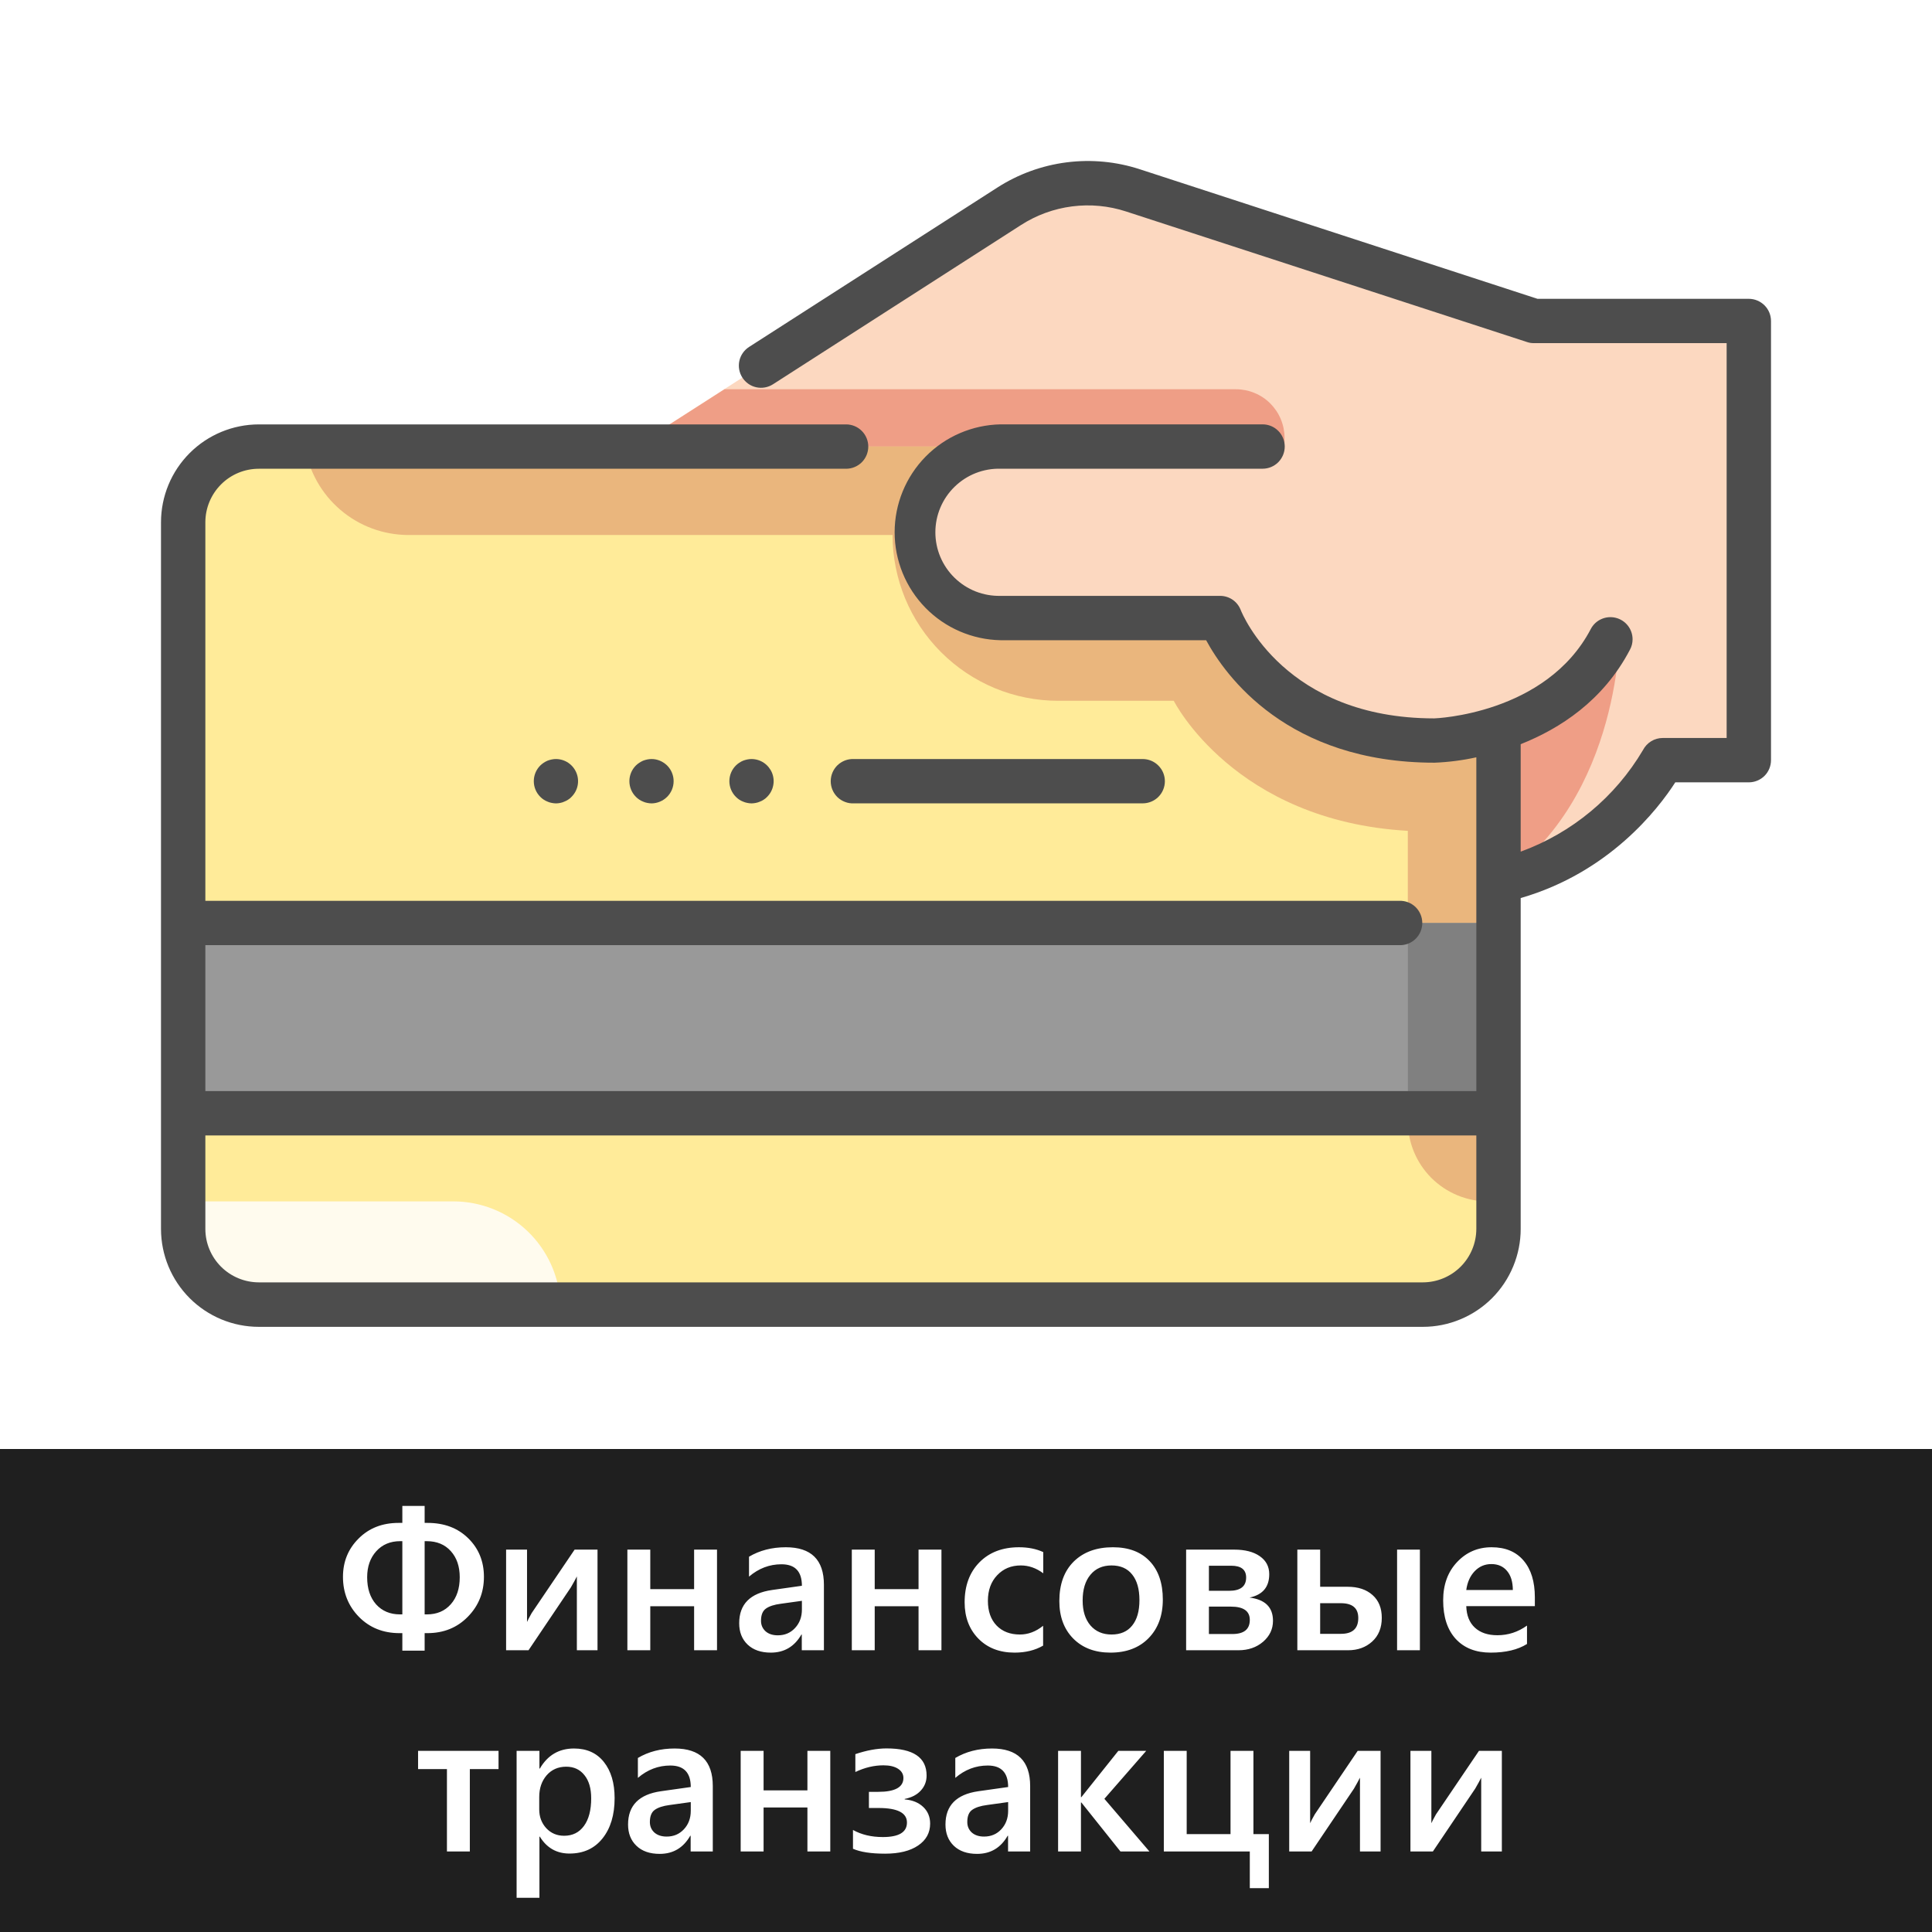 <svg width="48" height="48" viewBox="0 0 48 48" fill="none" xmlns="http://www.w3.org/2000/svg">
<rect width="48" height="48" fill="white"/>
<rect y="36" width="48" height="12" fill="#1F1F1F"/>
<path d="M10.55 40.575V41.01H9.996V40.575H9.928C9.521 40.575 9.185 40.441 8.919 40.172C8.654 39.902 8.521 39.57 8.521 39.176C8.521 38.799 8.651 38.481 8.91 38.224C9.168 37.965 9.5 37.836 9.903 37.836H9.996V37.414H10.55V37.836H10.623C11.037 37.836 11.373 37.963 11.632 38.217C11.892 38.471 12.023 38.791 12.023 39.176C12.023 39.565 11.89 39.896 11.624 40.167C11.359 40.439 11.023 40.575 10.616 40.575H10.55ZM10.55 38.29V40.109H10.606C10.854 40.109 11.052 40.025 11.2 39.857C11.348 39.69 11.422 39.466 11.422 39.186C11.422 38.917 11.348 38.701 11.2 38.537C11.052 38.372 10.852 38.29 10.602 38.29H10.55ZM9.996 40.109V38.29H9.942C9.697 38.29 9.498 38.374 9.347 38.541C9.197 38.708 9.122 38.922 9.122 39.186C9.122 39.468 9.196 39.692 9.344 39.86C9.494 40.026 9.692 40.109 9.938 40.109H9.996ZM14.845 41H14.332V39.166C14.3 39.232 14.25 39.322 14.183 39.438L13.131 41H12.574V38.5H13.094V40.297C13.112 40.255 13.15 40.181 13.209 40.077L14.276 38.5H14.845V41ZM17.814 41H17.245V39.906H16.156V41H15.587V38.5H16.156V39.481H17.245V38.5H17.814V41ZM20.47 41H19.92V40.609H19.911C19.738 40.909 19.485 41.059 19.151 41.059C18.906 41.059 18.713 40.992 18.573 40.858C18.434 40.725 18.365 40.548 18.365 40.329C18.365 39.857 18.637 39.581 19.181 39.503L19.923 39.398C19.923 39.042 19.754 38.864 19.415 38.864C19.117 38.864 18.849 38.966 18.609 39.171V38.676C18.873 38.52 19.177 38.441 19.523 38.441C20.154 38.441 20.47 38.752 20.47 39.374V41ZM19.923 39.772L19.398 39.845C19.235 39.866 19.112 39.906 19.029 39.965C18.948 40.022 18.907 40.123 18.907 40.268C18.907 40.373 18.945 40.46 19.02 40.529C19.096 40.596 19.198 40.629 19.325 40.629C19.497 40.629 19.64 40.569 19.752 40.448C19.866 40.326 19.923 40.173 19.923 39.989V39.772ZM23.39 41H22.821V39.906H21.732V41H21.163V38.5H21.732V39.481H22.821V38.5H23.39V41ZM25.916 40.885C25.716 41.001 25.48 41.059 25.206 41.059C24.835 41.059 24.535 40.943 24.308 40.712C24.08 40.479 23.966 40.178 23.966 39.809C23.966 39.397 24.088 39.066 24.332 38.817C24.578 38.567 24.906 38.441 25.316 38.441C25.544 38.441 25.745 38.481 25.919 38.561V39.088C25.745 38.958 25.559 38.893 25.362 38.893C25.123 38.893 24.927 38.974 24.774 39.137C24.621 39.298 24.544 39.51 24.544 39.772C24.544 40.031 24.616 40.235 24.759 40.385C24.904 40.535 25.098 40.609 25.34 40.609C25.544 40.609 25.736 40.537 25.916 40.392V40.885ZM27.589 41.059C27.203 41.059 26.895 40.942 26.664 40.709C26.434 40.475 26.319 40.165 26.319 39.779C26.319 39.359 26.439 39.031 26.678 38.795C26.919 38.559 27.243 38.441 27.65 38.441C28.041 38.441 28.345 38.556 28.563 38.786C28.781 39.015 28.89 39.333 28.89 39.74C28.89 40.139 28.772 40.459 28.536 40.7C28.302 40.939 27.986 41.059 27.589 41.059ZM27.616 38.893C27.394 38.893 27.219 38.97 27.091 39.125C26.962 39.28 26.898 39.493 26.898 39.765C26.898 40.027 26.963 40.233 27.093 40.385C27.224 40.535 27.398 40.609 27.616 40.609C27.839 40.609 28.01 40.535 28.128 40.387C28.249 40.239 28.309 40.028 28.309 39.755C28.309 39.48 28.249 39.267 28.128 39.118C28.01 38.968 27.839 38.893 27.616 38.893ZM29.469 41V38.5H30.663C30.931 38.5 31.144 38.554 31.3 38.664C31.456 38.773 31.534 38.922 31.534 39.11C31.534 39.429 31.371 39.623 31.044 39.691C31.433 39.74 31.627 39.932 31.627 40.268C31.627 40.474 31.545 40.648 31.38 40.79C31.216 40.93 31.012 41 30.768 41H29.469ZM30.035 38.9V39.523H30.536C30.819 39.523 30.96 39.413 30.96 39.193C30.96 38.998 30.837 38.9 30.589 38.9H30.035ZM30.035 39.916V40.597H30.616C30.906 40.597 31.051 40.48 31.051 40.246C31.051 40.026 30.894 39.916 30.58 39.916H30.035ZM35.277 41H34.71V38.5H35.277V41ZM32.232 41V38.5H32.799V39.423H33.482C33.741 39.423 33.947 39.491 34.1 39.628C34.253 39.763 34.33 39.952 34.33 40.194C34.33 40.443 34.25 40.64 34.09 40.785C33.932 40.928 33.733 41 33.492 41H32.232ZM32.799 39.831V40.592H33.316C33.603 40.592 33.746 40.461 33.746 40.199C33.746 39.953 33.601 39.831 33.312 39.831H32.799ZM38.133 39.904H36.429C36.436 40.135 36.507 40.313 36.642 40.438C36.778 40.564 36.965 40.627 37.203 40.627C37.47 40.627 37.715 40.547 37.938 40.387V40.844C37.71 40.987 37.409 41.059 37.035 41.059C36.667 41.059 36.378 40.946 36.168 40.719C35.96 40.491 35.855 40.172 35.855 39.76C35.855 39.371 35.97 39.054 36.2 38.81C36.431 38.564 36.717 38.441 37.059 38.441C37.401 38.441 37.665 38.551 37.852 38.771C38.04 38.991 38.133 39.296 38.133 39.687V39.904ZM37.586 39.503C37.585 39.3 37.537 39.142 37.442 39.03C37.348 38.916 37.218 38.859 37.052 38.859C36.889 38.859 36.751 38.918 36.637 39.037C36.524 39.156 36.455 39.311 36.429 39.503H37.586ZM12.386 43.952H11.673V46H11.104V43.952H10.387V43.5H12.386V43.952ZM13.412 45.631H13.402V47.15H12.835V43.5H13.402V43.94H13.412C13.605 43.607 13.889 43.441 14.261 43.441C14.579 43.441 14.826 43.553 15.003 43.776C15.181 43.999 15.27 44.298 15.27 44.674C15.27 45.091 15.169 45.425 14.969 45.675C14.769 45.926 14.496 46.051 14.149 46.051C13.83 46.051 13.584 45.911 13.412 45.631ZM13.397 44.645V44.955C13.397 45.137 13.455 45.292 13.57 45.419C13.688 45.546 13.836 45.609 14.015 45.609C14.225 45.609 14.389 45.528 14.508 45.365C14.628 45.201 14.688 44.972 14.688 44.679C14.688 44.433 14.632 44.241 14.52 44.103C14.409 43.963 14.259 43.893 14.068 43.893C13.867 43.893 13.704 43.965 13.58 44.108C13.458 44.251 13.397 44.43 13.397 44.645ZM17.709 46H17.159V45.609H17.149C16.977 45.909 16.724 46.059 16.39 46.059C16.144 46.059 15.951 45.992 15.812 45.858C15.673 45.725 15.604 45.548 15.604 45.329C15.604 44.857 15.876 44.581 16.419 44.503L17.162 44.398C17.162 44.042 16.992 43.864 16.654 43.864C16.356 43.864 16.087 43.966 15.848 44.171V43.676C16.112 43.52 16.416 43.441 16.761 43.441C17.393 43.441 17.709 43.752 17.709 44.374V46ZM17.162 44.772L16.637 44.845C16.474 44.866 16.351 44.906 16.268 44.965C16.187 45.022 16.146 45.123 16.146 45.268C16.146 45.373 16.183 45.46 16.258 45.529C16.335 45.596 16.436 45.629 16.564 45.629C16.736 45.629 16.878 45.569 16.991 45.448C17.105 45.326 17.162 45.173 17.162 44.989V44.772ZM20.628 46H20.06V44.906H18.971V46H18.402V43.5H18.971V44.481H20.06V43.5H20.628V46ZM21.192 45.932V45.465C21.404 45.583 21.651 45.641 21.935 45.641C22.333 45.641 22.533 45.521 22.533 45.28C22.533 45.039 22.297 44.919 21.827 44.919H21.588V44.518H21.817C22.236 44.518 22.445 44.403 22.445 44.174C22.445 44.078 22.4 44.001 22.311 43.944C22.223 43.887 22.102 43.859 21.949 43.859C21.716 43.859 21.484 43.914 21.251 44.025V43.581C21.533 43.486 21.791 43.439 22.027 43.439C22.69 43.439 23.021 43.664 23.021 44.113C23.021 44.258 22.973 44.382 22.877 44.486C22.783 44.59 22.649 44.66 22.477 44.694V44.706C22.667 44.721 22.82 44.783 22.936 44.892C23.051 45.001 23.109 45.139 23.109 45.307C23.109 45.535 23.01 45.716 22.811 45.851C22.613 45.986 22.339 46.054 21.991 46.054C21.642 46.054 21.376 46.013 21.192 45.932ZM25.594 46H25.045V45.609H25.035C24.863 45.909 24.61 46.059 24.276 46.059C24.03 46.059 23.837 45.992 23.697 45.858C23.559 45.725 23.49 45.548 23.49 45.329C23.49 44.857 23.762 44.581 24.305 44.503L25.047 44.398C25.047 44.042 24.878 43.864 24.54 43.864C24.242 43.864 23.973 43.966 23.734 44.171V43.676C23.998 43.52 24.302 43.441 24.647 43.441C25.279 43.441 25.594 43.752 25.594 44.374V46ZM25.047 44.772L24.523 44.845C24.36 44.866 24.237 44.906 24.154 44.965C24.072 45.022 24.032 45.123 24.032 45.268C24.032 45.373 24.069 45.46 24.144 45.529C24.221 45.596 24.322 45.629 24.449 45.629C24.622 45.629 24.764 45.569 24.877 45.448C24.99 45.326 25.047 45.173 25.047 44.989V44.772ZM28.558 46H27.838L26.866 44.782H26.856V46H26.288V43.5H26.856V44.65H26.866L27.784 43.5H28.477L27.438 44.691L28.558 46ZM31.524 46.911H31.051V46H28.915V43.5H29.483V45.568H30.572V43.5H31.141V45.568H31.524V46.911ZM34.3 46H33.788V44.166C33.755 44.232 33.705 44.322 33.639 44.438L32.586 46H32.03V43.5H32.55V45.297C32.568 45.255 32.606 45.181 32.665 45.077L33.731 43.5H34.3V46ZM37.313 46H36.8V44.166C36.768 44.232 36.718 44.322 36.651 44.438L35.599 46H35.042V43.5H35.562V45.297C35.58 45.255 35.619 45.181 35.677 45.077L36.744 43.5H37.313V46Z" fill="white"/>
<path d="M13.934 12.275L25.074 5.127C25.526 4.837 26.038 4.651 26.57 4.583C27.103 4.514 27.645 4.565 28.155 4.731L38.111 7.975H43.45V18.886H41.311C41.311 18.886 39.685 22.03 35.856 22.03H13.934V12.275Z" fill="#FCD8C0"/>
<path d="M13.934 12.275V22.03H35.856C36.319 22.031 36.78 21.983 37.233 21.886C40.321 19.82 40.249 15.55 40.249 15.55L24.494 11.072H31.914V10.879C31.914 10.72 31.883 10.563 31.822 10.417C31.762 10.27 31.672 10.137 31.56 10.024C31.448 9.912 31.315 9.823 31.168 9.763C31.022 9.702 30.864 9.671 30.706 9.671H18L13.934 12.275Z" fill="#EF9E86"/>
<path d="M4.551 12.973L4.551 30.531C4.551 31.569 5.392 32.41 6.43 32.41H35.351C36.388 32.41 37.23 31.569 37.23 30.531V12.973C37.23 11.936 36.388 11.095 35.351 11.095H6.43C5.392 11.095 4.551 11.936 4.551 12.973Z" fill="#FFEB99"/>
<path d="M10.147 13.292H22.175C22.175 13.833 22.282 14.368 22.488 14.868C22.695 15.368 22.999 15.822 23.381 16.204C23.764 16.587 24.218 16.89 24.717 17.098C25.217 17.305 25.753 17.411 26.294 17.411H29.162C29.162 17.411 30.657 20.394 34.977 20.642V27.852C34.977 28.382 35.187 28.889 35.561 29.264C35.936 29.638 36.444 29.849 36.973 29.849H37.228V12.973C37.228 12.726 37.179 12.482 37.085 12.254C36.99 12.027 36.852 11.819 36.678 11.645C36.503 11.471 36.296 11.332 36.068 11.238C35.84 11.144 35.596 11.095 35.349 11.095H7.576C7.673 11.707 7.986 12.265 8.457 12.667C8.928 13.07 9.527 13.291 10.147 13.292Z" fill="#EAB67D"/>
<path d="M4.551 22.932V27.659H37.23V22.932H4.551Z" fill="#999999"/>
<path d="M40.012 15.885C38.729 18.337 35.635 18.4 35.635 18.4C31.486 18.4 30.314 15.356 30.314 15.356H24.86C24.58 15.356 24.303 15.301 24.045 15.194C23.787 15.087 23.552 14.93 23.354 14.732C23.156 14.534 22.999 14.299 22.892 14.04C22.785 13.782 22.73 13.505 22.73 13.225C22.73 12.66 22.955 12.119 23.354 11.719C23.754 11.32 24.295 11.096 24.86 11.096H31.371L38.415 10.014C38.613 9.983 38.815 9.996 39.007 10.051C39.199 10.106 39.377 10.201 39.529 10.332C39.681 10.462 39.802 10.623 39.886 10.805C39.969 10.987 40.012 11.184 40.012 11.384V15.885Z" fill="#FCD8C0"/>
<path d="M34.978 22.932V27.659H37.23V22.932H34.978Z" fill="#808080"/>
<path d="M11.262 29.848H4.551V30.531C4.551 31.029 4.749 31.507 5.101 31.86C5.453 32.212 5.931 32.41 6.43 32.41H13.926C13.899 31.721 13.607 31.07 13.11 30.592C12.614 30.115 11.951 29.848 11.262 29.848Z" fill="#FFFBEE"/>
<path d="M37.781 30.532V22.312C39.979 21.678 41.196 20.101 41.622 19.437H43.449C43.595 19.437 43.735 19.379 43.839 19.276C43.942 19.173 44 19.032 44 18.886V7.975C44 7.829 43.942 7.689 43.839 7.586C43.735 7.483 43.595 7.424 43.449 7.424H38.198L28.324 4.207C27.735 4.014 27.111 3.955 26.496 4.034C25.882 4.113 25.293 4.328 24.772 4.664L18.61 8.62C18.487 8.699 18.4 8.824 18.369 8.966C18.338 9.109 18.365 9.258 18.444 9.381C18.523 9.504 18.647 9.591 18.79 9.622C18.933 9.653 19.082 9.626 19.205 9.547L25.366 5.591C25.75 5.344 26.183 5.186 26.635 5.128C27.087 5.07 27.546 5.113 27.98 5.255L37.939 8.498C37.994 8.517 38.052 8.526 38.11 8.525H42.898V18.335H41.31C41.209 18.335 41.109 18.363 41.023 18.416C40.937 18.468 40.867 18.544 40.82 18.634C40.13 19.802 39.056 20.694 37.781 21.159V18.489C38.753 18.103 39.832 17.411 40.497 16.139C40.539 16.061 40.561 15.973 40.561 15.884C40.561 15.761 40.52 15.641 40.444 15.544C40.368 15.447 40.261 15.378 40.142 15.349C40.022 15.319 39.896 15.331 39.783 15.382C39.671 15.432 39.579 15.519 39.522 15.629C38.409 17.752 35.648 17.848 35.633 17.848C31.935 17.848 30.869 15.265 30.826 15.157C30.786 15.053 30.716 14.963 30.624 14.9C30.532 14.837 30.423 14.804 30.312 14.804H24.858C24.647 14.809 24.438 14.772 24.241 14.695C24.045 14.618 23.867 14.502 23.716 14.355C23.565 14.208 23.445 14.032 23.363 13.838C23.281 13.644 23.239 13.435 23.239 13.224C23.239 13.014 23.281 12.805 23.363 12.611C23.445 12.417 23.565 12.241 23.716 12.094C23.867 11.947 24.045 11.831 24.241 11.754C24.438 11.677 24.647 11.64 24.858 11.645H31.369C31.515 11.645 31.655 11.587 31.758 11.484C31.861 11.38 31.919 11.24 31.919 11.094C31.919 10.948 31.861 10.808 31.758 10.705C31.655 10.601 31.515 10.543 31.369 10.543H24.858C24.156 10.557 23.487 10.845 22.995 11.346C22.503 11.848 22.227 12.522 22.227 13.224C22.227 13.927 22.503 14.601 22.995 15.103C23.487 15.604 24.156 15.892 24.858 15.906H29.966C30.438 16.779 31.98 18.95 35.643 18.949C35.992 18.935 36.338 18.89 36.679 18.815V27.108H5.102L5.102 23.482H34.762C34.837 23.485 34.911 23.473 34.98 23.447C35.05 23.42 35.113 23.38 35.167 23.329C35.22 23.277 35.263 23.216 35.292 23.147C35.321 23.079 35.336 23.005 35.336 22.931C35.336 22.857 35.321 22.783 35.292 22.715C35.263 22.647 35.22 22.585 35.167 22.533C35.113 22.482 35.05 22.442 34.98 22.416C34.911 22.389 34.837 22.378 34.762 22.381H5.102L5.102 12.973C5.103 12.621 5.243 12.284 5.492 12.035C5.74 11.786 6.078 11.646 6.43 11.646H21.021C21.167 11.646 21.307 11.588 21.411 11.485C21.514 11.382 21.572 11.241 21.572 11.095C21.572 10.949 21.514 10.809 21.411 10.706C21.307 10.602 21.167 10.544 21.021 10.544H6.43C5.786 10.545 5.168 10.801 4.713 11.256C4.257 11.712 4.001 12.329 4 12.973L4 30.535C4.001 31.18 4.257 31.797 4.713 32.253C5.168 32.708 5.786 32.965 6.43 32.965H35.351C35.67 32.965 35.986 32.902 36.281 32.779C36.576 32.657 36.844 32.478 37.07 32.252C37.295 32.026 37.474 31.758 37.596 31.462C37.718 31.167 37.781 30.851 37.781 30.532ZM6.43 31.86C6.078 31.859 5.74 31.719 5.491 31.47C5.242 31.221 5.102 30.884 5.102 30.532V28.21H36.679V30.532C36.678 30.884 36.538 31.221 36.29 31.47C36.041 31.719 35.703 31.859 35.351 31.86H6.43Z" fill="#4D4D4D"/>
<path d="M28.941 19.409C28.941 19.262 28.883 19.123 28.779 19.02C28.676 18.916 28.536 18.858 28.39 18.858H21.213C21.139 18.855 21.064 18.867 20.995 18.893C20.925 18.92 20.862 18.96 20.808 19.011C20.755 19.063 20.712 19.124 20.683 19.193C20.654 19.261 20.639 19.335 20.639 19.409C20.639 19.483 20.654 19.557 20.683 19.625C20.712 19.694 20.755 19.755 20.808 19.807C20.862 19.858 20.925 19.898 20.995 19.924C21.064 19.951 21.139 19.963 21.213 19.959H28.39C28.536 19.959 28.677 19.901 28.78 19.798C28.883 19.695 28.941 19.555 28.941 19.409Z" fill="#4D4D4D"/>
<path d="M18.779 19.948C18.814 19.941 18.848 19.931 18.88 19.916C18.914 19.904 18.947 19.887 18.977 19.866C19.007 19.846 19.035 19.823 19.06 19.797C19.137 19.72 19.189 19.622 19.21 19.516C19.232 19.41 19.221 19.299 19.18 19.199C19.138 19.099 19.068 19.013 18.978 18.952C18.888 18.891 18.782 18.859 18.674 18.858C18.638 18.858 18.601 18.861 18.566 18.869C18.53 18.876 18.495 18.887 18.462 18.899C18.428 18.913 18.396 18.931 18.365 18.951C18.335 18.971 18.308 18.994 18.282 19.019C18.179 19.122 18.121 19.262 18.121 19.408C18.121 19.554 18.179 19.694 18.282 19.797C18.307 19.823 18.335 19.846 18.365 19.866C18.395 19.886 18.428 19.903 18.462 19.916C18.495 19.931 18.53 19.941 18.566 19.948C18.601 19.956 18.638 19.959 18.674 19.96C18.709 19.959 18.744 19.955 18.779 19.948Z" fill="#4D4D4D"/>
<path d="M16.575 19.797C16.678 19.694 16.736 19.554 16.736 19.408C16.736 19.262 16.678 19.122 16.575 19.019C16.549 18.994 16.521 18.971 16.491 18.951C16.46 18.93 16.428 18.913 16.394 18.899C16.363 18.887 16.331 18.876 16.298 18.869C16.262 18.861 16.225 18.858 16.189 18.858C16.153 18.858 16.117 18.861 16.081 18.869C16.046 18.876 16.012 18.886 15.978 18.899C15.945 18.914 15.912 18.931 15.882 18.951C15.852 18.971 15.824 18.994 15.798 19.019C15.695 19.122 15.637 19.262 15.637 19.408C15.637 19.554 15.695 19.694 15.798 19.797C15.823 19.823 15.851 19.846 15.882 19.866C15.912 19.886 15.944 19.903 15.978 19.916C16.011 19.931 16.046 19.942 16.081 19.948C16.117 19.956 16.153 19.959 16.189 19.96C16.334 19.958 16.472 19.899 16.575 19.797Z" fill="#4D4D4D"/>
<path d="M14.02 19.916C14.054 19.903 14.086 19.887 14.117 19.866C14.148 19.847 14.176 19.824 14.2 19.797C14.277 19.72 14.33 19.622 14.351 19.516C14.372 19.41 14.362 19.299 14.32 19.199C14.279 19.099 14.209 19.013 14.119 18.952C14.029 18.891 13.923 18.859 13.815 18.858C13.778 18.858 13.742 18.861 13.707 18.869C13.671 18.876 13.637 18.886 13.603 18.899C13.57 18.913 13.537 18.931 13.507 18.951C13.477 18.971 13.449 18.994 13.423 19.019C13.32 19.122 13.262 19.262 13.262 19.408C13.262 19.554 13.32 19.694 13.423 19.797C13.448 19.823 13.476 19.846 13.507 19.866C13.537 19.886 13.569 19.903 13.603 19.916C13.636 19.931 13.671 19.942 13.707 19.948C13.742 19.956 13.778 19.959 13.815 19.96C13.851 19.959 13.886 19.956 13.922 19.948C13.956 19.941 13.989 19.931 14.02 19.916Z" fill="#4D4D4D"/>
</svg>
